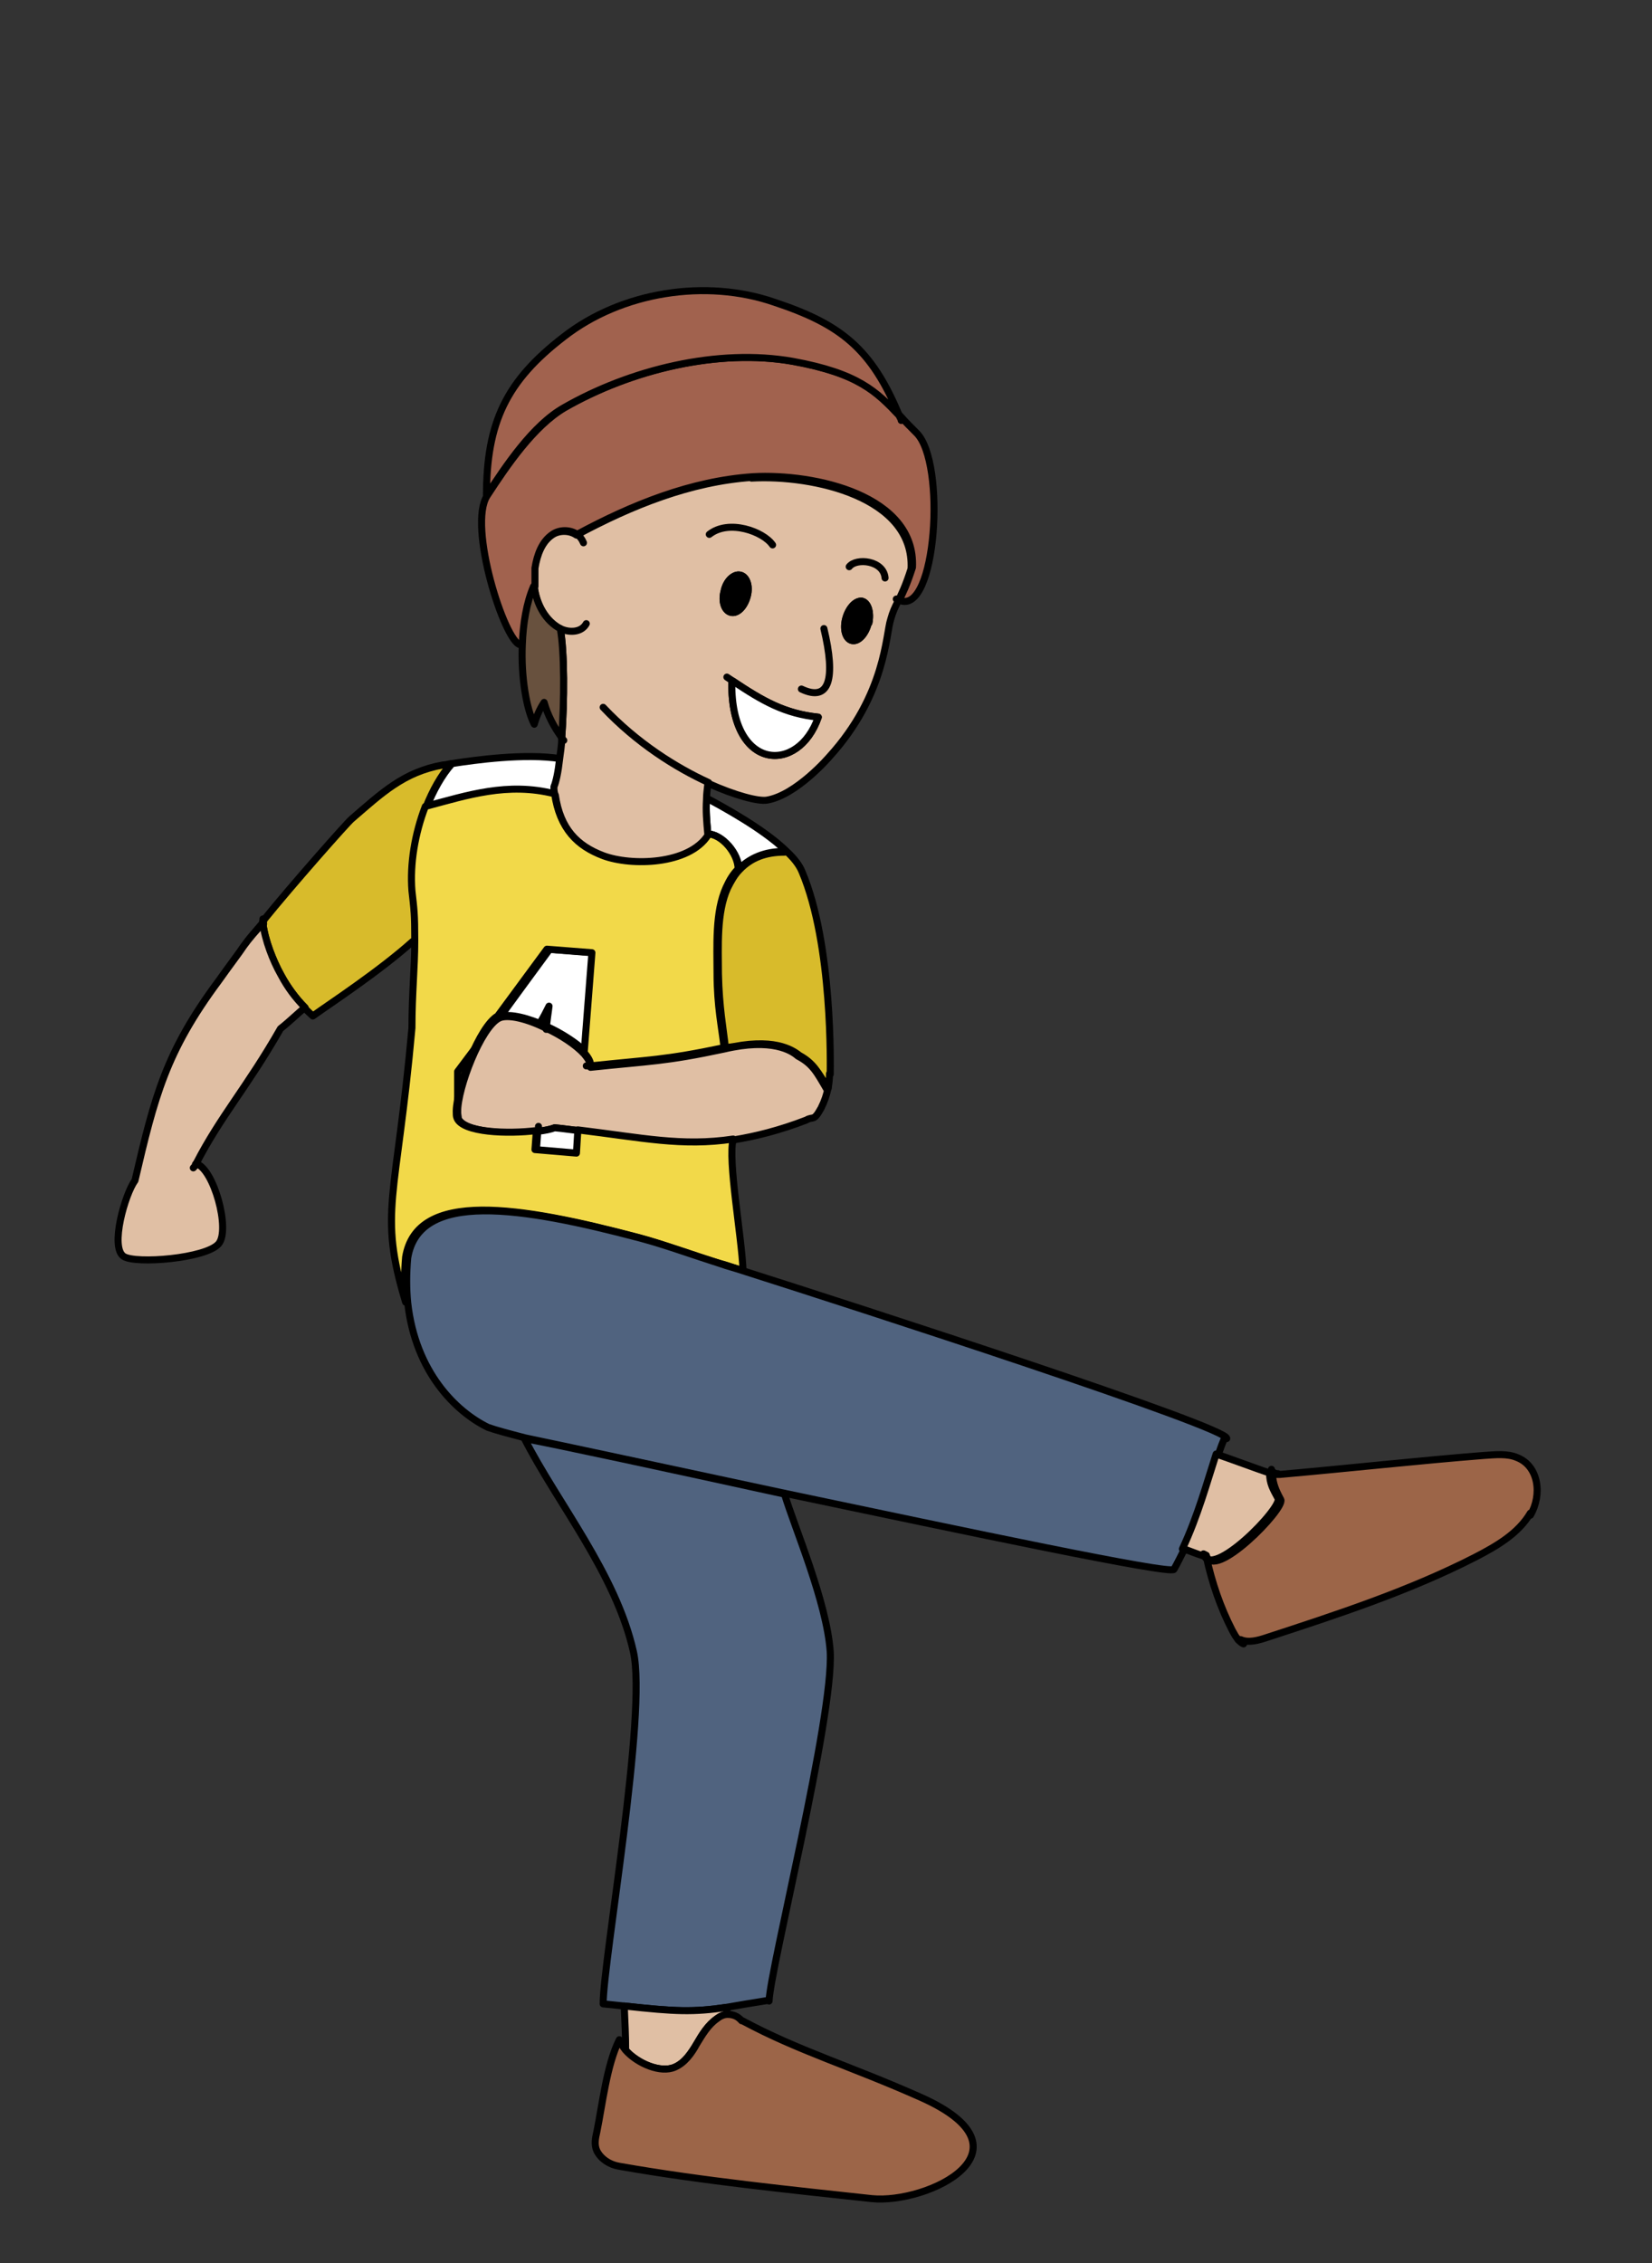 <?xml version="1.0" encoding="UTF-8"?><svg id="usa" xmlns="http://www.w3.org/2000/svg" width="235" height="321.9" viewBox="0 0 235 321.9"><rect x="0" y="0" width="235" height="321.9" fill="#333333" stroke="none"/><defs><style>.cls-1{fill:#50637f;}.cls-1,.cls-2,.cls-3,.cls-4,.cls-5,.cls-6,.cls-7,.cls-8,.cls-9,.cls-10{stroke:#000;stroke-linecap:round;stroke-linejoin:round;}.cls-2{fill:#e0bfa4;}.cls-3{fill:#9c6548;}.cls-4{fill:#a1624e;}.cls-5{fill:#68513e;}.cls-6{fill:#d8bb2b;}.cls-7{fill:#fff;}.cls-8{fill:#f2d949;}.cls-9{fill:none;}</style></defs><path class="cls-7" d="M78.9,111.8c0,.4,0,.8.2,1.2-6.8-1.7-12.4.2-18.4,1.8.9-2.3,2.1-4.5,3.6-6.2,3.2-.5,10.4-1.5,15.4-.7-.2,1.8-.5,3.2-.8,3.9Z"/><path class="cls-6" d="M60.6,114.8c-1.5,3.9-2.2,8.2-1.9,12,.3,2.6.4,4.9.4,7.1h-.4c-4.8,4.3-11.7,8.8-14.2,10.6-.4-.4-.8-.7-1.1-1.1-1.3-1.4-2.4-2.9-3.4-4.6-1.1-2.1-2.3-5-2.6-7.4,0-.1,0-.2,0-.4h0c4.2-5.2,12-14,12.6-14.5,4.3-3.7,7.4-6.7,13-7.7.3,0,.7-.1,1.2-.2-1.5,1.7-2.7,3.9-3.6,6.2Z"/><path class="cls-9" d="M34.8,134.6c0-.3,1.1-1.6,2.7-3.5"/><path class="cls-2" d="M39.9,146.3c-4.8,8.4-8.5,12.4-12,19.2h0c2.5.7,4.9,9.4,3.2,11.4-1.8,2.1-11.8,2.9-13.5,1.8-2-1.3.2-8.9,1.6-10.8,2.8-12,4.4-18.3,11.9-28.4,1.7-2.4,2.8-3.8,3.6-5,.8-1.1,1.6-2,2.7-3.2.3,2.4,1.4,5.3,2.6,7.4.9,1.7,2,3.2,3.4,4.6-.7.5-2.1,1.9-3.5,3Z"/><path class="cls-9" d="M37.5,131.4h0"/><path class="cls-9" d="M27.8,165.6c0,.2-.2.4-.3.5"/><path class="cls-7" d="M111.7,120.9l-.2.2c-2.7,0-4.8.9-6.4,2.5,0-2.2-2.3-4.9-4.4-5-.2-2.2-.3-3.4-.2-5.1h0c2.6,1.4,7.9,4.3,11.1,7.3Z"/><path class="cls-6" d="M118,152.7c0,.8-.1,1.5-.2,2.1-1.5-2.4-2.1-3.6-4.1-4.7-1-.8-3.7-2.6-10.5-1-.3-2.8-.9-5.8-1-10.6,0-3.8-.3-8.7,1.3-12.2.5-1,1-1.9,1.7-2.6,1.6-1.7,3.7-2.5,6.4-2.5l.2-.2c1.1,1,1.9,2,2.3,3,4.4,10.4,4,27.9,4,28.8Z"/><path class="cls-2" d="M117.8,154.7c-.2,1-.5,1.9-1,2.9-1.1,2-1.1,1.1-2.1,1.7-3.9,1.5-7.2,2.3-10.2,2.8-7.2,1.1-13-.2-22.1-1.3-1.1-.1-2.3-.3-3.5-.4-.5.2-1.4.4-2.4.5-4,.5-10.4.2-11.3-1.8,0-.2-.1-.6-.1-1,0-3.4,3.3-12,5.9-13.3,0,0,0,0,0,0,1.2-.6,4,.1,6.6,1.4,2.2,1,4.3,2.4,5.5,3.7.5.6.9,1.2.9,1.7v.2c8.5-.9,10.6-.8,19-2.6h0c6.8-1.6,9.6.2,10.5,1,2.1,1.1,2.7,2.3,4.1,4.7Z"/><path class="cls-9" d="M84.1,151.6c-.2,0-.5,0-.7,0"/><path class="cls-9" d="M104.1,148.9c-.3,0-.6.1-.9.2"/><path class="cls-7" d="M84.4,135.5l-1.1,14.1h0c-1.2-1.2-3.3-2.6-5.5-3.6-2.6-1.2-5.3-1.9-6.6-1.4,0,0,0,0,0,0h0c0-.1,7-9.6,7-9.6l6.4.5Z"/><path class="cls-7" d="M82.4,160.8l-.2,3.3-5.9-.5.2-2.7c1-.1,1.9-.3,2.4-.5,1.2.1,2.4.3,3.5.4Z"/><path class="cls-8" d="M105.9,180.8c-1.8-.6-3-1-3.5-1.1-4.1-1.2-8.2-2.8-11.6-3.7-17-4.5-31.5-6.8-33.1,2.8-.2,2.3-.2,4.5,0,6.4h0c-3.9-12.9-1.3-14.5.9-39,0-4.9.4-8.5.4-12.4s-.1-4.4-.4-7.1c-.3-3.8.4-8.1,1.9-12,6-1.6,11.7-3.5,18.4-1.8.7,4.8,3.1,7.2,6.8,8.6,4,1.5,12.2,1.3,14.9-2.9,2.1,0,4.4,2.8,4.4,5-.7.7-1.2,1.5-1.7,2.6-1.6,3.5-1.3,8.4-1.3,12.2,0,4.8.7,7.8,1,10.6h0c-8.5,1.8-10.6,1.7-19,2.6v-.2c0-.5-.4-1.1-.9-1.7h0c0,0,1.1-14.2,1.1-14.2l-6.4-.5-7,9.5h0c-2.6,1.5-5.8,10-5.9,13.5,0,.4,0,.8.1,1,.8,2.1,7.3,2.3,11.3,1.8l-.2,2.7,5.9.5.2-3.3c9.1,1.1,14.8,2.4,22.1,1.3-.8,3,1.2,13.8,1.4,18.7Z"/><path class="cls-9" d="M105.9,180.8h0"/><path class="cls-9" d="M104.5,162.1s0,0,0,0"/><path class="cls-1" d="M174.2,204.5c-.3.7-.6,1.5-.9,2.4-1.4,3.9-2.7,8.7-4.8,13.4-.5,1-1,2-1.5,2.9-.4.8-29.6-5.4-55.3-10.8-16.8-3.6-32.2-6.9-37-7.9-2.3-.6-4.2-1.1-5.3-1.5-4.5-2.2-10.3-7.8-11.4-17.7-.2-2-.2-4.1,0-6.4,1.6-9.6,16.1-7.3,33.1-2.8,3.4.9,7.5,2.4,11.6,3.7.5.2,1.7.5,3.5,1.1,14.8,4.7,68.9,22.2,68.3,23.7Z"/><path class="cls-1" d="M109.3,284.5c-2.5.4-4.3.7-6,1-4.8.7-7.2.6-14.6-.2-.9-.1-1.9-.2-2.9-.3,0-6.2,6.3-41.3,4.3-50.1-2.5-11.1-10.8-21.1-15.5-30.3,4.8.9,20.1,4.2,37,7.9,1.4,4.7,6,15.3,6.5,22.4.5,9.3-8.5,44.9-8.7,49.7Z"/><line class="cls-9" x1="111.6" y1="212.4" x2="111.6" y2="212.4"/><path class="cls-2" d="M103.5,286.5c-.5,0-1,.3-1.5.6-1.3.9-2.1,2.2-2.9,3.6-.8,1.3-1.7,2.7-3.1,3.3-2,.9-5.3-.5-7-2.4,0-2.2-.1-3.8-.2-6.3,7.3.8,9.8.9,14.6.2v1.1Z"/><path class="cls-3" d="M124,312.7c-11-1.2-24-2.5-35.9-4.6-1.3-.2-2.6-1-3.2-2.2-.4-.9-.2-1.8,0-2.7.8-3.9,1.4-9.5,3.2-13.1.2.5.5,1,.9,1.5,1.7,1.9,5,3.3,7,2.4,1.4-.6,2.4-2,3.1-3.3.8-1.3,1.6-2.7,2.9-3.6.5-.4,1-.6,1.5-.6.7,0,1.4.2,2,.9h.1c8,4.3,15.3,6.4,25.4,10.9,16.8,7.5,1,15.2-7,14.4Z"/><path class="cls-2" d="M171.4,221.1c0,0,0,.2,0,.2h-.2c-1-.3-1.9-.7-2.8-1h-.2c2.2-4.7,3.5-9.5,4.8-13.5,1.5.5,6.1,2.2,7.6,2.7,0,1.5.5,2.3,1.2,3.6.7,1.3-9.6,11.8-10.6,7.9Z"/><path class="cls-9" d="M173.3,206.9s0,0,0,0"/><path class="cls-9" d="M180.9,209.6c0-1.4-.3,0,.9,0"/><path class="cls-3" d="M217.7,215.2c-1.7,2.9-4.8,4.7-7.9,6.3-9.4,4.8-19.5,8.1-29.6,11.4-1.2.4-2.6.8-3.7.3h-.3c-.4-.3-.6-.8-.9-1.3-1.7-3.3-2.9-6.8-3.7-10.5,0,0,0-.2,0-.2,1,3.8,11.2-6.6,10.6-7.9-.7-1.3-1.1-2.2-1.2-3.6.3,0,.6,0,.9,0,0,0,.2,0,.2,0,9.1-.8,20.1-2,29-2.7,1.6-.1,3.3-.3,4.7.3,3.1,1.2,3.6,5.3,1.9,8.2Z"/><path class="cls-9" d="M176.9,233.8c-.3-.1-.6-.4-.8-.6"/><path class="cls-2" d="M107,67.9c-8.8.6-17.2,4-25,8.2-1-.7-2.5-.7-3.5,0-1.5,1-2.2,2.9-2.5,4.8,0,.8,0,1.7,0,2.6.3,2.5,1.6,4.9,3.7,6,.6,3.2.6,10.2.2,15.6,0,1-.2,2-.3,2.9-.2,1.8-.5,3.2-.8,3.9,0,.4,0,.8.2,1.2.7,4.8,3.1,7.2,6.8,8.6,4,1.5,12.2,1.3,14.9-2.9-.2-2.2-.3-3.4-.2-5.1,0-.7.1-1.4.2-2.3,4,1.8,7.2,2.6,8.4,2.4,4.2-.7,8.9-6.2,8.9-6.2,8-8.8,8-17.4,8.7-19.5.3-1.1.6-1.7,1-2.5.5-1,1.1-2.2,1.9-4.7.5-10.2-13.9-13.4-22.7-12.9ZM103,84.1c.3-1.5,1.4-2.5,2.3-2.3.9.2,1.4,1.5,1,3-.4,1.5-1.4,2.5-2.3,2.3-.9-.2-1.4-1.5-1-3ZM104.1,97.2l.2-.3c4.2,2.8,7.3,4.6,12.1,5.1-2.8,8.1-12.4,7.7-12.3-4.8ZM123.5,88.7c-.4,1.5-1.4,2.6-2.3,2.4-.9-.2-1.3-1.6-.9-3.1.4-1.5,1.4-2.6,2.3-2.5.9.2,1.3,1.6,1,3.1Z"/><path class="cls-7" d="M116.4,102c-2.8,8.1-12.4,7.7-12.3-4.8l.2-.3c4.2,2.8,7.3,4.6,12.1,5.1Z"/><path class="cls-9" d="M85.8,100.6c4.8,5.1,10.4,8.6,15,10.7"/><path class="cls-9" d="M125.9,82.2c-.2-2.5-4.1-2.9-5.1-1.6"/><path class="cls-9" d="M109.9,77.5c-1.3-1.9-6.2-3.7-9-1.5"/><path class="cls-9" d="M117.2,89.4c1.7,7.1.8,10.5-3.2,8.6"/><path class="cls-10" d="M123.5,88.7c-.4,1.5-1.4,2.6-2.3,2.4-.9-.2-1.3-1.6-.9-3.1.4-1.5,1.4-2.6,2.3-2.5.9.2,1.3,1.6,1,3.1Z"/><path class="cls-10" d="M106.3,84.8c-.4,1.5-1.4,2.5-2.3,2.3-.9-.2-1.4-1.5-1-3,.3-1.5,1.4-2.5,2.3-2.3.9.2,1.4,1.5,1,3Z"/><path class="cls-9" d="M104.3,96.9c-.3-.2-.6-.4-.9-.6"/><path class="cls-9" d="M79.7,89.4c1.2.6,3,.6,3.7-.7"/><path class="cls-9" d="M83,77.2c-.2-.5-.5-.9-.9-1.2"/><path class="cls-9" d="M82,76s0,0,0,0"/><path class="cls-4" d="M127.9,85.4c.5-1,1.1-2.2,1.9-4.7.5-10.2-13.9-13.4-22.7-12.9-8.8.6-17.2,4-25,8.2-1-.7-2.5-.7-3.5,0-1.5,1-2.2,2.9-2.5,4.8,0,.8,0,1.7,0,2.6h-.1c-1,2.4-1.5,5.4-1.6,8.3h-.4c-2.2-.4-7.5-16.9-4.7-21.2s6.6-9.9,11-12.5c9.4-5.4,21.9-8.5,32.6-6.6,9.3,1.7,11.9,4.3,15.2,7.8.7.8,1.4,1.5,2.3,2.4,4.2,4.2,2.8,25.9-2.4,23.8Z"/><path class="cls-9" d="M127.9,85.4c-.1,0-.2-.1-.4-.2"/><path class="cls-4" d="M128,59.2c-3.3-3.5-5.9-6.1-15.2-7.8-10.7-1.9-23.2,1.2-32.6,6.6-4.4,2.5-8.2,8.2-11,12.5,0-10.4,2.8-16.3,11-22.6,8.2-6.4,20.2-8.3,30-4.9,9.3,3.1,13.8,6.5,17.8,16.3Z"/><path class="cls-9" d="M128.2,59.8c0-.2-.2-.4-.2-.6"/><path class="cls-5" d="M79.9,104.9c-1.1-1.5-2-3.2-2.5-5-.6.9-1.1,2-1.4,3.1-1.1-2.1-1.9-6.7-1.7-11.3.1-3,.6-6,1.6-8.3h.1c.3,2.5,1.6,4.9,3.7,6,.6,3.2.6,10.2.2,15.6Z"/><path class="cls-9" d="M80.2,105.3c-.1-.1-.2-.2-.3-.4"/><path class="cls-9" d="M37.4,131c0-.1,0-.2,0-.3"/><polyline class="cls-9" points="65.1 158 65.1 152.4 67.8 148.8"/><line class="cls-9" x1="76.6" y1="160.2" x2="76.6" y2="160.2"/><path class="cls-9" d="M77.7,146.4c.1-1.3.3-2.4.4-3.3-.4.8-.8,1.6-1.3,2.4"/></svg>